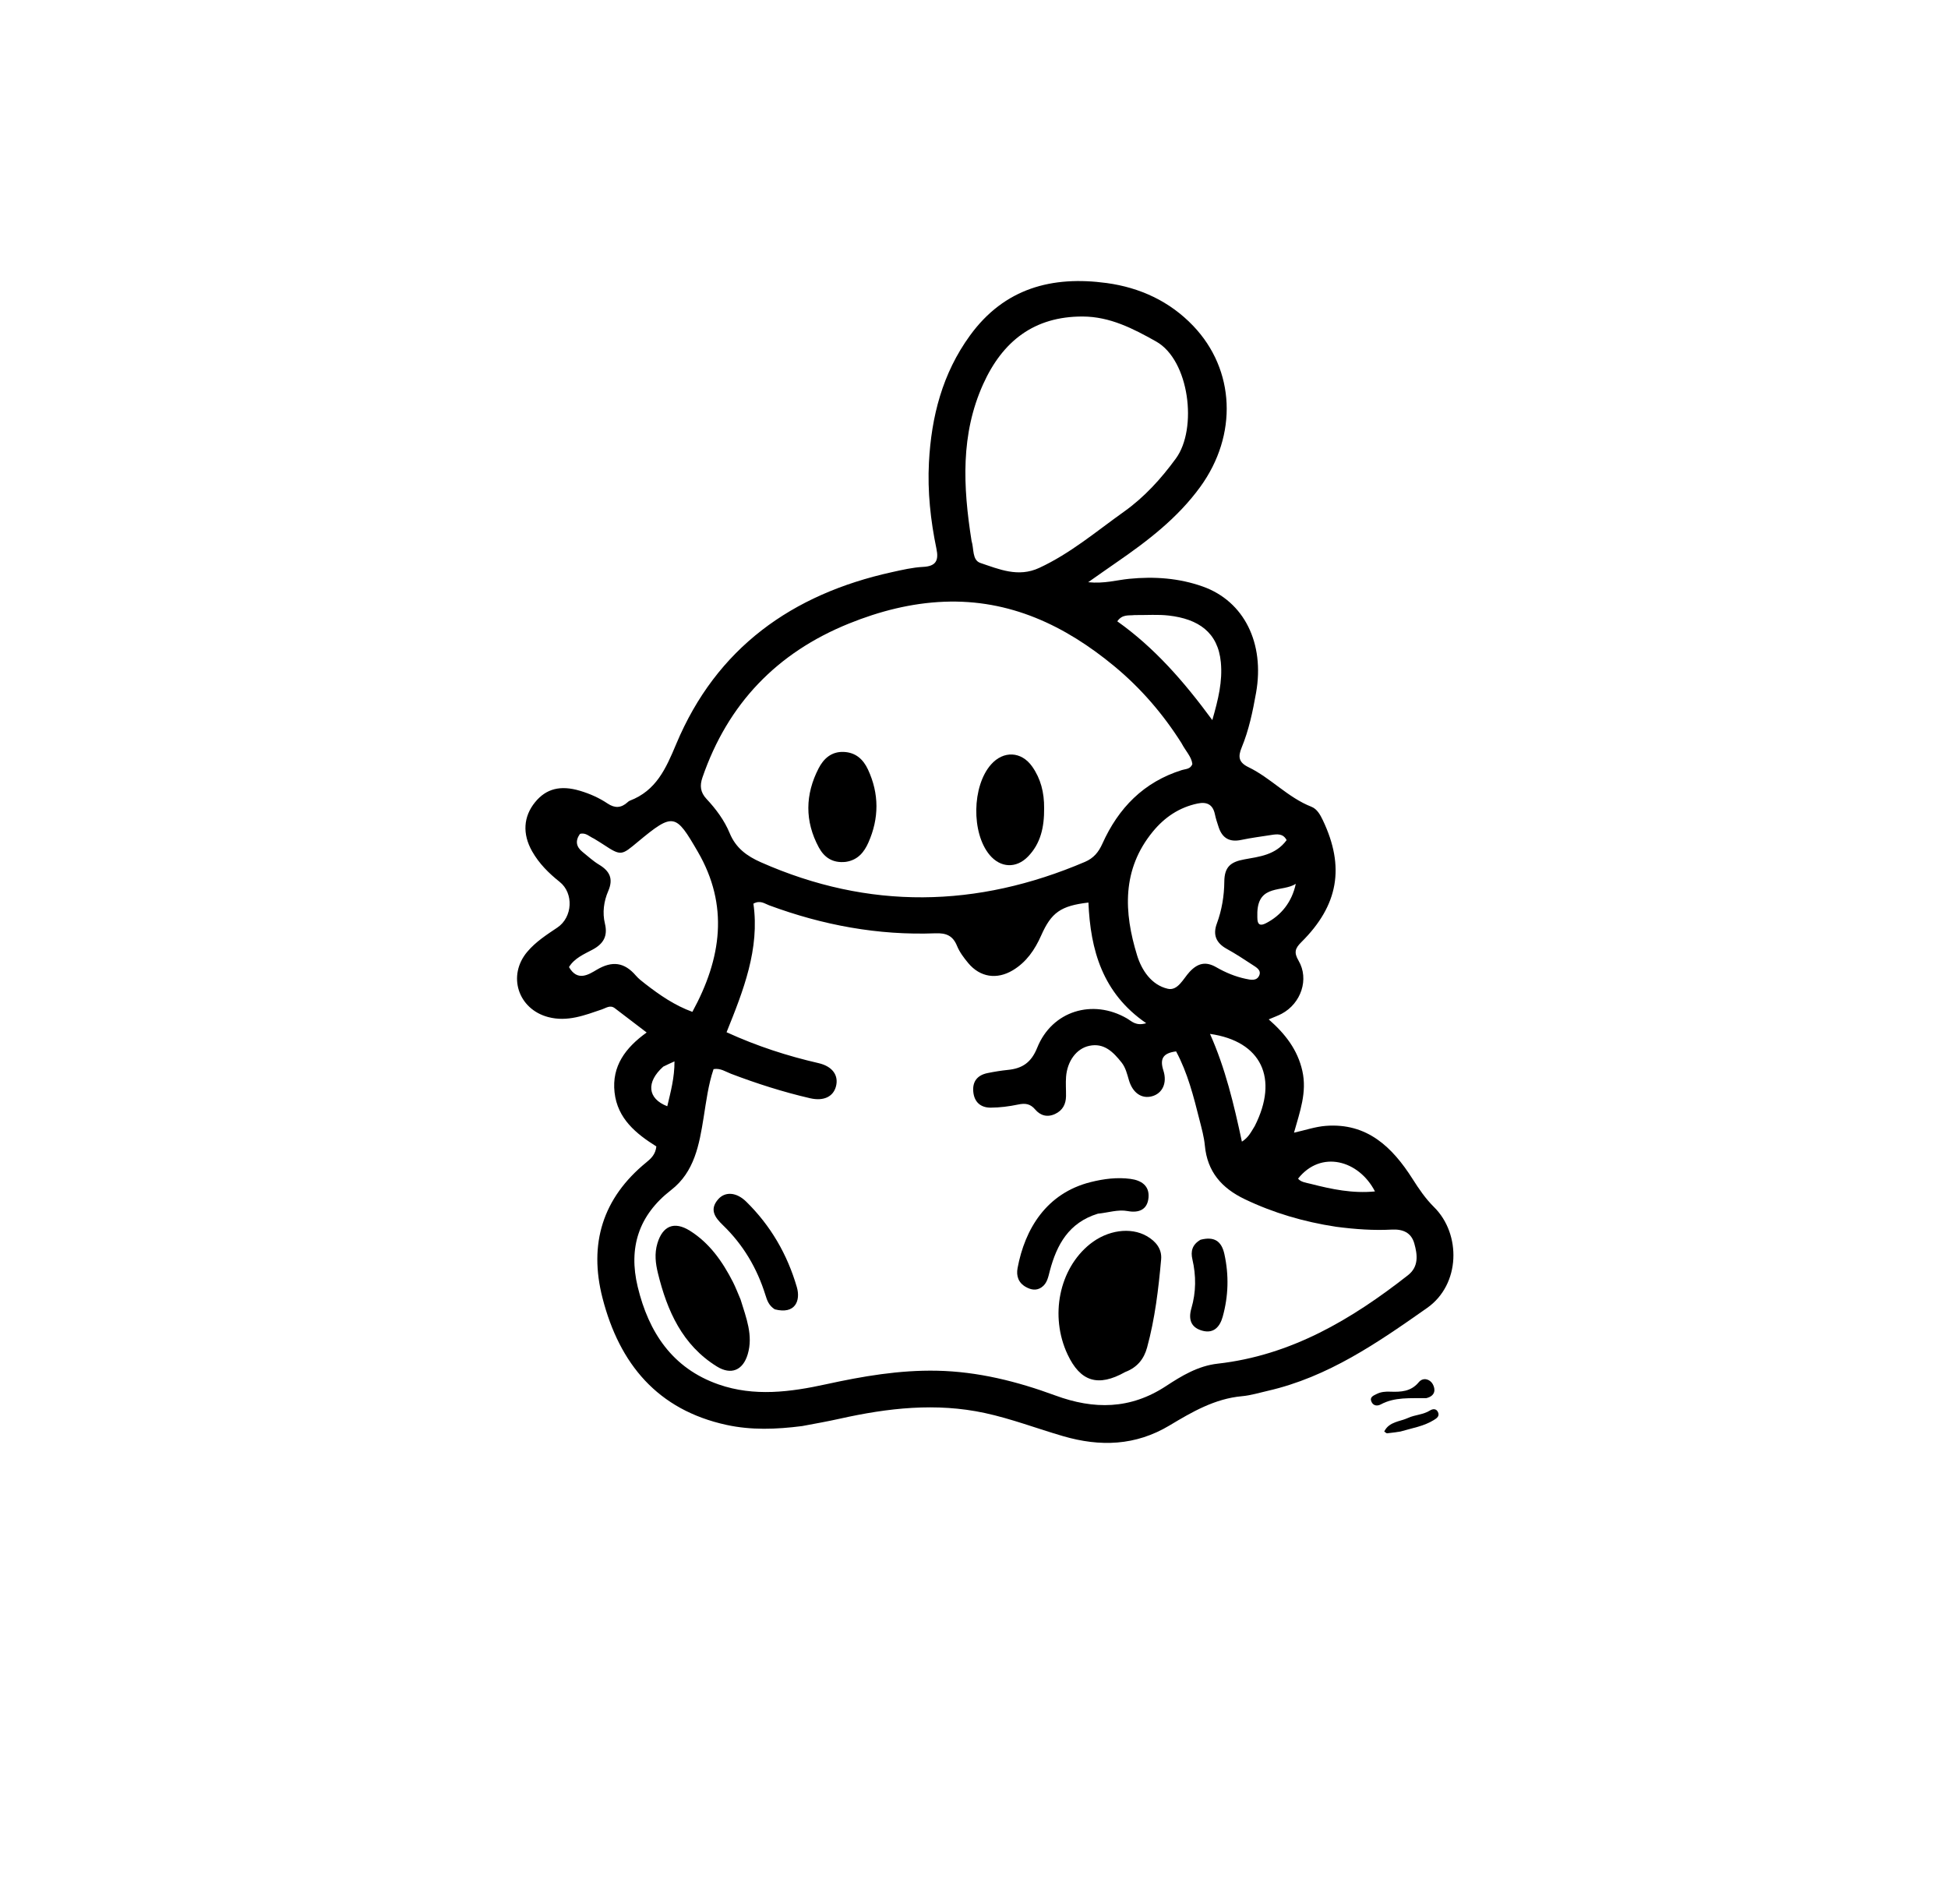 <svg version="1.1" id="Layer_1" xmlns="http://www.w3.org/2000/svg" xmlns:xlink="http://www.w3.org/1999/xlink" x="0px" y="0px"
	 width="100%" viewBox="0 0 704 688" enable-background="new 0 0 704 688" xml:space="preserve">
<path fill="#000000" opacity="1" stroke="none" 
	d="
M289.878,515.265 
	C280.464,516.474 271.483,516.781 262.595,514.851 
	C237.632,509.427 223.876,492.802 217.754,469.035 
	C212.712,449.461 217.747,432.874 233.638,419.935 
	C235.339,418.55 236.9,417.068 237.204,414.225 
	C229.923,409.663 223.142,404.213 222.095,394.672 
	C221.058,385.219 226.021,378.575 233.697,373.059 
	C229.558,369.907 225.878,367.13 222.23,364.313 
	C220.522,362.994 219.085,364.187 217.566,364.704 
	C211.268,366.845 205.063,369.305 198.144,367.493 
	C187.222,364.634 183.271,352.5 190.565,343.883 
	C193.622,340.271 197.547,337.746 201.429,335.141 
	C206.969,331.423 207.401,322.726 202.266,318.642 
	C198.316,315.5 194.794,311.998 192.294,307.576 
	C188.743,301.294 189.145,295.043 193.376,289.85 
	C197.381,284.935 202.556,283.622 209.629,285.733 
	C213.164,286.788 216.53,288.278 219.577,290.322 
	C222.218,292.093 224.498,291.954 226.787,289.879 
	C227.033,289.657 227.302,289.423 227.604,289.307 
	C237.132,285.668 240.637,277.763 244.38,268.827 
	C258.91,234.14 286.2,214.685 322.33,206.73 
	C326.061,205.909 329.841,205.017 333.632,204.828 
	C338.278,204.597 339.296,202.465 338.438,198.338 
	C336.296,188.038 335.165,177.614 335.717,167.091 
	C336.587,150.512 340.574,134.951 350.546,121.225 
	C362.974,104.117 380.215,99.579 399.975,102.27 
	C411.944,103.901 422.715,108.847 431.207,117.731 
	C446.397,133.625 447.384,157.177 433.758,175.936 
	C425.601,187.165 414.758,195.462 403.462,203.235 
	C400.369,205.363 397.307,207.537 393.268,210.364 
	C399.114,210.955 403.573,209.58 408.075,209.136 
	C417.161,208.239 426.08,208.866 434.674,211.923 
	C449.638,217.245 457.121,232.413 453.93,250.357 
	C452.735,257.082 451.345,263.772 448.733,270.094 
	C447.343,273.458 447.651,275.476 451.204,277.198 
	C459.285,281.114 465.429,288.161 473.945,291.497 
	C475.965,292.289 477.125,294.371 478.074,296.365 
	C486.102,313.213 483.729,327.109 470.301,340.412 
	C468.057,342.636 467.544,344.126 469.294,347.107 
	C473.211,353.776 470.187,362.574 463.192,366.29 
	C461.903,366.975 460.509,367.461 458.507,368.321 
	C464.511,373.58 468.947,379.303 470.663,386.934 
	C472.4,394.663 469.772,401.653 467.646,409.255 
	C471.76,408.344 475.388,407.089 479.092,406.8 
	C494.085,405.633 503.205,414.498 510.51,425.988 
	C512.827,429.632 515.138,433.055 518.29,436.178 
	C528.08,445.882 527.846,464.084 515.763,472.576 
	C497.826,485.183 479.951,497.558 458.13,502.54 
	C455.051,503.243 451.984,504.193 448.862,504.472 
	C439.046,505.349 430.808,510.156 422.706,515.017 
	C410.368,522.42 397.576,522.795 384.196,518.905 
	C374.768,516.165 365.577,512.636 355.951,510.555 
	C338.294,506.738 320.884,508.729 303.53,512.596 
	C299.149,513.572 294.727,514.359 289.878,515.265 
M482.679,443.23 
	C471.265,441.469 460.314,438.303 449.848,433.288 
	C441.51,429.293 436.314,423.374 435.432,413.916 
	C435.141,410.794 434.269,407.711 433.497,404.651 
	C431.353,396.148 429.207,387.635 425.037,379.887 
	C420.28,380.49 419.085,382.577 420.443,386.797 
	C421.909,391.355 420.055,395.044 416.409,396.08 
	C412.68,397.139 409.367,394.963 407.993,390.304 
	C407.329,388.051 406.795,385.736 405.329,383.894 
	C402.364,380.168 399.046,376.724 393.658,377.875 
	C388.991,378.872 385.705,383.415 385.272,389.085 
	C385.095,391.401 385.292,393.743 385.255,396.072 
	C385.208,398.962 384.059,401.198 381.33,402.484 
	C378.493,403.822 375.969,403.069 374.116,400.882 
	C372.325,398.766 370.486,398.556 367.947,399.087 
	C364.709,399.764 361.363,400.193 358.06,400.214 
	C354.458,400.237 352.096,398.246 351.741,394.479 
	C351.385,390.71 353.27,388.463 356.892,387.723 
	C359.333,387.224 361.805,386.824 364.283,386.572 
	C369.47,386.044 372.685,383.934 374.845,378.562 
	C380.202,365.24 394.88,360.805 407.246,367.959 
	C408.965,368.954 410.485,370.827 414.234,369.696 
	C398.41,358.842 394.075,343.224 393.355,326.107 
	C383.343,327.281 379.951,329.709 376.282,337.99 
	C374.014,343.108 370.965,347.611 366.04,350.567 
	C360.275,354.025 354.219,353.127 349.927,347.99 
	C348.34,346.09 346.779,344.01 345.856,341.747 
	C344.343,338.038 341.921,337.072 338.067,337.219 
	C317.343,338.011 297.341,334.282 277.932,327.094 
	C276.328,326.5 274.748,325.143 272.28,326.508 
	C274.614,342.87 268.662,357.884 262.576,372.967 
	C273.735,378.057 284.613,381.549 295.823,384.13 
	C300.91,385.302 303.177,388.613 302.101,392.589 
	C301.098,396.293 297.62,397.931 292.781,396.816 
	C283.036,394.569 273.533,391.527 264.187,387.975 
	C262.218,387.226 260.384,385.866 257.879,386.287 
	C255.966,391.96 255.233,397.893 254.288,403.77 
	C252.713,413.572 250.976,423.451 242.547,429.973 
	C230.761,439.094 227.077,450.867 230.458,464.922 
	C234.409,481.346 242.955,494.378 259.679,500.216 
	C272.564,504.714 285.645,502.977 298.582,500.148 
	C311.776,497.262 325.018,494.991 338.586,495.264 
	C353.409,495.563 367.59,499.13 381.375,504.205 
	C395.359,509.353 408.514,509.275 421.401,500.812 
	C427.034,497.112 432.986,493.513 440.035,492.721 
	C466.536,489.744 488.414,476.768 508.85,460.745 
	C512.78,457.664 512.283,453.371 511.123,449.278 
	C510.007,445.337 506.996,444.065 502.988,444.273 
	C496.496,444.61 490.013,444.193 482.679,443.23 
M426.975,268.484 
	C420.333,257.989 412.301,248.66 402.75,240.753 
	C384.922,225.991 364.925,216.489 341.198,217.423 
	C329.327,217.89 317.854,220.84 306.831,225.29 
	C280.778,235.809 263.039,254.284 253.863,280.911 
	C252.85,283.851 253.082,286.267 255.336,288.673 
	C258.761,292.328 261.802,296.421 263.703,301.031 
	C265.92,306.411 269.919,309.312 274.96,311.543 
	C314.041,328.838 353.057,328.078 392.095,311.414 
	C395.236,310.073 397.021,307.902 398.402,304.829 
	C404.198,291.94 413.333,282.548 427.147,278.23 
	C428.465,277.818 430.255,277.957 430.915,276.03 
	C430.58,273.36 428.527,271.445 426.975,268.484 
M351.119,195.45 
	C352.015,198.219 351.28,202.389 354.306,203.406 
	C361.117,205.696 367.993,208.698 375.549,205.202 
	C386.847,199.975 396.246,191.967 406.243,184.85 
	C413.6,179.612 419.595,173.004 424.969,165.652 
	C432.839,154.884 429.863,130.161 417.817,123.387 
	C409.516,118.72 401.146,114.4 391.302,114.364 
	C373.734,114.299 362.303,123.305 355.306,138.81 
	C347.149,156.888 347.993,175.685 351.119,195.45 
M214.622,302.987 
	C213.007,302.284 211.676,300.718 209.595,301.303 
	C207.818,303.81 208.216,305.973 210.545,307.833 
	C212.496,309.392 214.349,311.128 216.475,312.403 
	C220.351,314.727 221.742,317.502 219.811,321.959 
	C218.211,325.653 217.653,329.746 218.618,333.723 
	C219.712,338.23 218.073,341.018 214.161,343.11 
	C211.03,344.784 207.592,346.2 205.632,349.42 
	C208.723,354.772 212.739,352.119 215.693,350.371 
	C221.275,347.071 225.659,347.689 229.782,352.478 
	C230.75,353.604 231.966,354.537 233.148,355.455 
	C238.376,359.512 243.783,363.262 250.219,365.601 
	C260.814,346.227 263.452,327.115 252.166,307.712 
	C244.193,294.002 243.432,293.437 230.508,304.179 
	C224.673,309.029 224.502,309.39 218.194,305.219 
	C217.221,304.575 216.226,303.967 214.622,302.987 
M464.982,303.553 
	C463.716,301.088 461.543,301.355 459.358,301.702 
	C455.754,302.273 452.125,302.727 448.559,303.481 
	C444.415,304.358 441.764,302.886 440.438,298.937 
	C439.91,297.364 439.392,295.776 439.05,294.156 
	C438.303,290.61 436.067,289.635 432.787,290.328 
	C426.17,291.727 420.889,295.291 416.646,300.455 
	C405.376,314.169 406.14,329.637 410.954,345.232 
	C412.577,350.487 416.097,355.906 422.03,357.258 
	C425.661,358.086 427.611,353.64 429.885,351.184 
	C432.845,347.987 435.762,347.281 439.576,349.486 
	C442.89,351.401 446.44,352.873 450.212,353.67 
	C452.004,354.049 454.166,354.542 455.077,352.459 
	C455.927,350.517 454.01,349.512 452.666,348.628 
	C449.612,346.62 446.547,344.608 443.349,342.846 
	C439.517,340.736 438.249,337.785 439.762,333.703 
	C441.573,328.813 442.42,323.641 442.461,318.562 
	C442.505,313.208 444.76,311.419 449.66,310.517 
	C455.083,309.518 460.964,308.993 464.982,303.553 
M409.995,222.239 
	C407.966,222.499 405.641,221.82 403.786,224.496 
	C417.183,234.001 427.832,246.173 438.127,260.182 
	C440.302,252.587 441.86,246.192 441.208,239.291 
	C440.187,228.489 433.105,223.623 422.33,222.403 
	C418.555,221.975 414.7,222.261 409.995,222.239 
M453.45,406.884 
	C462.221,389.623 455.878,376.204 437.288,373.563 
	C442.843,386.016 445.931,399.021 448.814,412.495 
	C451.188,410.99 452.034,409.166 453.45,406.884 
M473.84,427.788 
	C481.313,429.697 488.816,431.275 496.906,430.484 
	C491.065,419.147 477.362,415.425 469.117,425.864 
	C470.148,427.111 471.681,427.251 473.84,427.788 
M454.402,329.565 
	C454.483,331.695 453.787,335.467 457.463,333.599 
	C463.047,330.76 466.9,325.891 468.293,319.345 
	C463.558,322.413 454.827,319.407 454.402,329.565 
M239.699,385.389 
	C233.453,390.961 233.959,396.946 241.151,399.708 
	C242.378,394.492 243.79,389.361 243.754,383.493 
	C242.318,384.141 241.302,384.6 239.699,385.389 
z"/>
<path fill="#000000" opacity="1" stroke="none" 
	d="
M515.456,505.174 
	C509.599,505.26 504.103,504.711 499.026,507.43 
	C497.735,508.121 496.295,507.956 495.642,506.484 
	C494.872,504.749 496.397,504.245 497.566,503.653 
	C499.091,502.88 500.738,502.773 502.399,502.835 
	C506.265,502.977 509.897,502.842 512.734,499.424 
	C514.314,497.52 516.773,498.297 517.779,500.092 
	C518.799,501.913 518.867,504.342 515.456,505.174 
z"/>
<path fill="#000000" opacity="1" stroke="none" 
	d="
M506.1,517.241 
	C504.233,517.509 502.764,517.736 501.288,517.879 
	C501.042,517.903 500.76,517.562 500.256,517.235 
	C502.013,513.619 505.988,513.67 508.905,512.308 
	C511.348,511.167 514.325,511.186 516.776,509.641 
	C517.774,509.012 519.103,508.845 519.719,510.312 
	C520.32,511.744 519.175,512.465 518.211,513.069 
	C514.623,515.315 510.459,515.963 506.1,517.241 
z"/>
<path fill="#000000" opacity="1" stroke="none" 
	d="
M406.653,495.729 
	C396.844,501.254 390.435,499.216 385.815,489.385 
	C379.294,475.508 382.77,458.419 393.931,449.492 
	C400.263,444.427 408.565,443.279 414.409,446.607 
	C417.703,448.483 419.968,451.252 419.63,455.036 
	C418.673,465.761 417.397,476.467 414.55,486.894 
	C413.448,490.933 411.08,494.044 406.653,495.729 
z"/>
<path fill="#000000" opacity="1" stroke="none" 
	d="
M267.636,469.513 
	C269.704,476.218 272.245,482.514 270.224,489.318 
	C268.501,495.119 264.229,496.93 259.067,493.73 
	C246.58,485.987 241.118,473.653 237.783,460.07 
	C236.908,456.509 236.47,452.945 237.584,449.239 
	C239.468,442.976 243.604,441.098 249.351,444.706 
	C256.453,449.164 261.13,455.855 264.882,463.212 
	C265.863,465.135 266.624,467.169 267.636,469.513 
z"/>
<path fill="#000000" opacity="1" stroke="none" 
	d="
M396.752,438.529 
	C386.254,441.761 381.937,449.7 379.426,459.103 
	C378.825,461.353 378.485,463.728 376.376,465.156 
	C374.503,466.424 372.581,466.037 370.727,464.999 
	C368.014,463.48 367.226,460.971 367.747,458.179 
	C370.373,444.109 378.126,431.109 394.227,427.097 
	C398.912,425.93 403.7,425.31 408.557,425.955 
	C412.489,426.477 415.41,428.429 415.075,432.649 
	C414.73,437.004 411.673,438.353 407.532,437.582 
	C404.007,436.926 400.607,438.144 396.752,438.529 
z"/>
<path fill="#000000" opacity="1" stroke="none" 
	d="
M280,473.082 
	C277.859,471.736 277.227,469.867 276.628,467.937 
	C273.617,458.247 268.605,449.764 261.277,442.692 
	C258.463,439.975 256.223,437.087 259.566,433.295 
	C262.073,430.45 266.151,430.724 269.657,434.159 
	C278.5,442.821 284.531,453.214 287.979,465.072 
	C289.386,469.911 287.432,475.009 280,473.082 
z"/>
<path fill="#000000" opacity="1" stroke="none" 
	d="
M433.873,447.94 
	C438.872,446.659 441.466,448.455 442.494,453.141 
	C444.168,460.765 443.956,468.306 441.873,475.774 
	C440.891,479.296 438.718,481.905 434.631,480.838 
	C430.477,479.754 429.366,476.822 430.566,472.714 
	C432.272,466.871 432.304,460.943 430.924,454.997 
	C430.267,452.171 430.811,449.702 433.873,447.94 
z"/>
<path fill="#000000" opacity="1" stroke="none" 
	d="
M377.344,292.04 
	C377.399,298.846 376.107,304.758 371.519,309.481 
	C367.252,313.874 361.58,313.595 357.653,308.913 
	C351.002,300.983 351.264,284.02 358.158,276.22 
	C362.625,271.165 369.132,271.422 373.039,276.987 
	C376.085,281.324 377.395,286.277 377.344,292.04 
z"/>
<path fill="#000000" opacity="1" stroke="none" 
	d="
M305.615,311.415 
	C300.876,311.91 297.856,309.787 295.905,306.169 
	C290.798,296.699 290.97,287.071 295.843,277.618 
	C297.637,274.139 300.453,271.512 304.894,271.683 
	C309.235,271.851 311.954,274.345 313.669,278.009 
	C317.765,286.764 317.723,295.673 313.832,304.434 
	C312.35,307.769 310.106,310.773 305.615,311.415 
z"/>
</svg>
